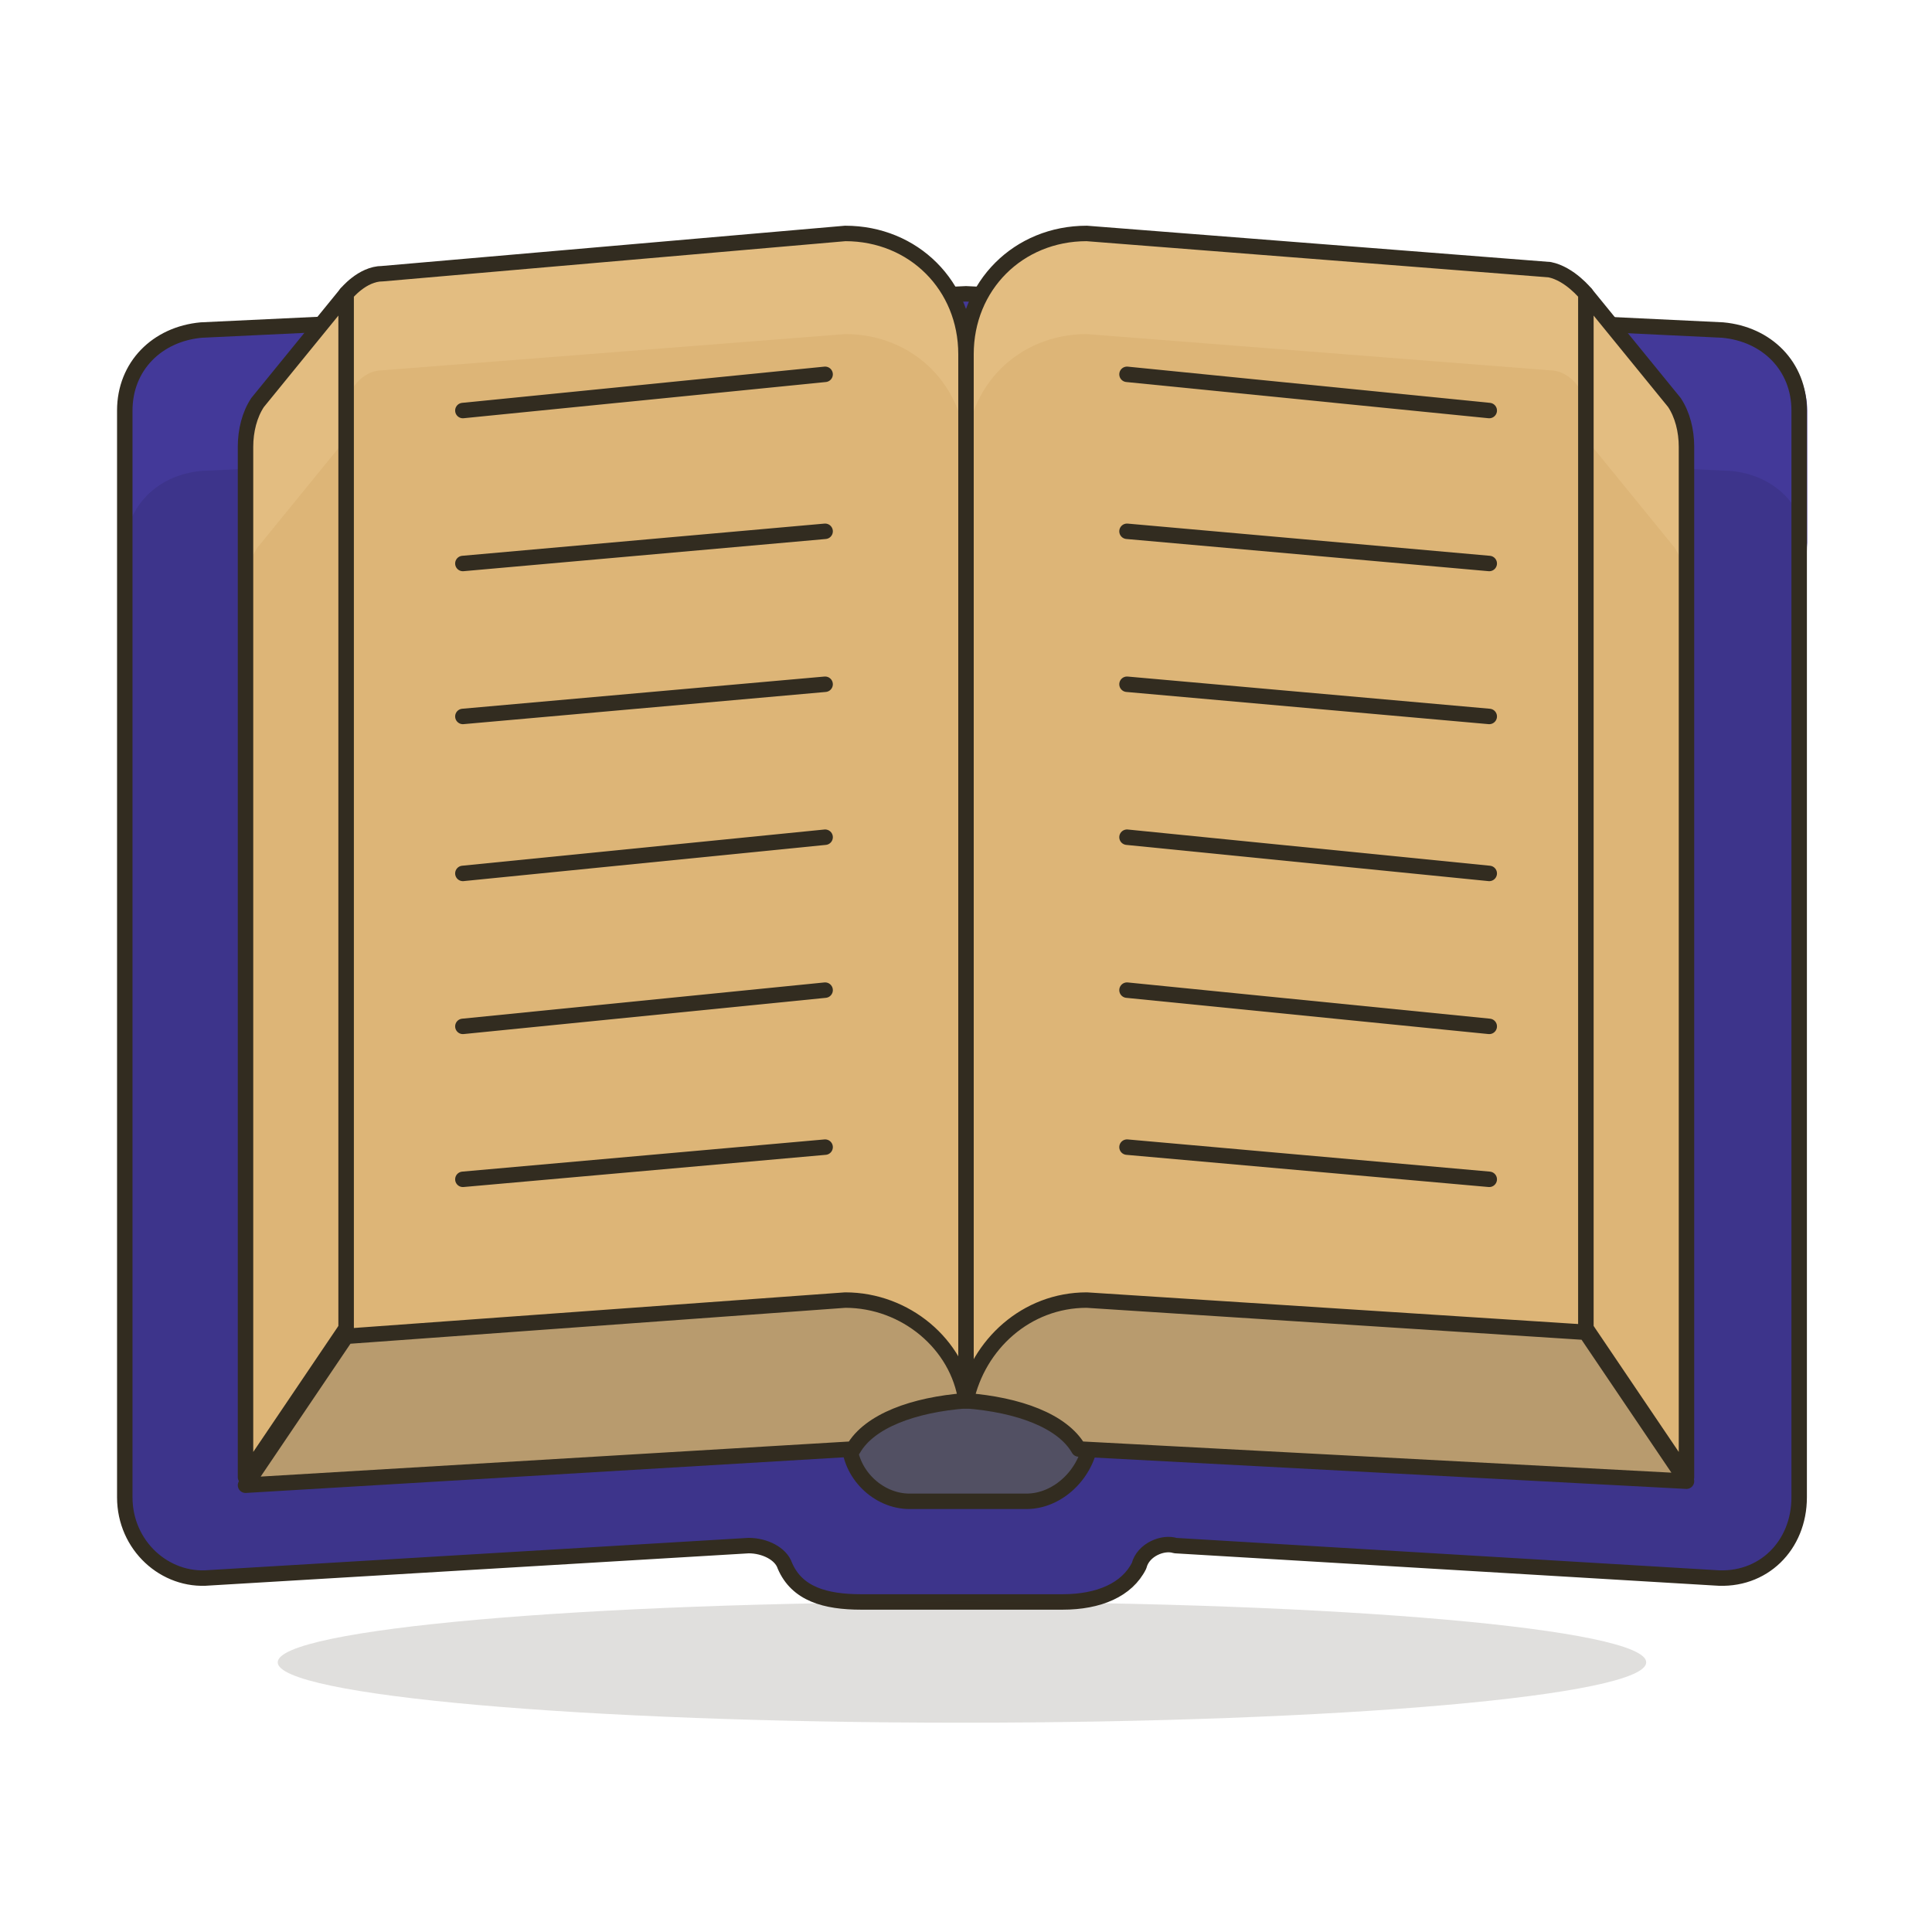 <svg width="125" height="125" viewBox="0 0 125 125" fill="none" xmlns="http://www.w3.org/2000/svg">
<path d="M62.5 19.01L13.021 21.354C10.156 21.615 8.073 23.698 8.073 26.562V96.875C8.073 100 10.677 102.344 13.542 102.083L48.438 100C49.479 100 50.521 100.521 50.781 101.302C51.562 103.125 53.385 103.646 55.729 103.646H68.75C71.094 103.646 72.917 102.865 73.698 101.302C73.958 100.26 75.26 99.74 76.042 100L110.937 102.083C114.062 102.344 116.406 100 116.406 96.875V26.562C116.406 23.698 114.323 21.615 111.458 21.354L62.5 19.01Z" fill="#3D348B"/>
<path d="M111.979 21.354L62.5 19.01L13.021 21.354C10.156 21.615 8.073 23.698 8.073 26.562V35.677C8.073 32.812 10.156 30.729 13.021 30.469L62.5 28.125L111.979 30.469C114.844 30.729 116.927 32.812 116.927 35.677V26.562C116.927 23.958 114.844 21.615 111.979 21.354Z" fill="#433999"/>
<path d="M62.5 19.01L13.021 21.354C10.156 21.615 8.073 23.698 8.073 26.562V96.875C8.073 100 10.677 102.344 13.542 102.083L48.438 100C49.479 100 50.521 100.521 50.781 101.302C51.562 103.125 53.385 103.646 55.729 103.646H68.75C71.094 103.646 72.917 102.865 73.698 101.302C73.958 100.26 75.26 99.74 76.042 100L110.937 102.083C114.062 102.344 116.406 100 116.406 96.875V26.562C116.406 23.698 114.323 21.615 111.458 21.354L62.5 19.01Z" stroke="#322C20" stroke-miterlimit="10" stroke-linecap="round" stroke-linejoin="round"/>
<path d="M66.406 97.135H58.854C56.771 97.135 54.948 95.312 54.948 93.229V88.021H70.573V93.229C70.312 95.312 68.49 97.135 66.406 97.135Z" fill="#525063" stroke="#322C20" stroke-miterlimit="10" stroke-linecap="round" stroke-linejoin="round"/>
<path opacity="0.15" d="M62.24 111.458C86.69 111.458 106.51 109.709 106.51 107.552C106.51 105.395 86.69 103.646 62.24 103.646C37.789 103.646 17.969 105.395 17.969 107.552C17.969 109.709 37.789 111.458 62.24 111.458Z" fill="#322C20"/>
<path d="M22.396 19.01L16.667 26.042C16.146 26.823 15.885 27.865 15.885 28.906V95.573L22.396 85.938V19.01Z" fill="#DDB577"/>
<path d="M102.604 19.01L108.333 26.042C108.854 26.823 109.115 27.865 109.115 28.906V95.573L102.604 85.938V19.01Z" fill="#DDB577"/>
<path d="M16.667 26.302C16.146 27.083 15.885 28.125 15.885 29.167V38.281C15.885 37.24 16.146 36.198 16.667 35.417L22.396 28.385V19.01L16.667 26.302Z" fill="#E3BD81"/>
<path d="M108.333 26.302L102.604 19.271V28.385L108.333 35.417C108.854 36.198 109.115 37.24 109.115 38.281V29.167C109.115 28.125 108.854 27.083 108.333 26.302Z" fill="#E3BD81"/>
<path d="M22.396 19.01L16.667 26.042C16.146 26.823 15.885 27.865 15.885 28.906V95.573L22.396 85.938V19.01Z" stroke="#322C20" stroke-miterlimit="10" stroke-linecap="round" stroke-linejoin="round"/>
<path d="M102.604 19.01L108.333 26.042C108.854 26.823 109.115 27.865 109.115 28.906V95.573L102.604 85.938V19.01Z" stroke="#322C20" stroke-miterlimit="10" stroke-linecap="round" stroke-linejoin="round"/>
<path d="M62.5 90.625V22.917C62.5 18.49 59.114 15.104 54.687 15.104L24.739 17.708C23.437 17.708 22.396 19.01 22.396 19.01V94.531L55.208 93.49C56.51 91.927 59.114 90.625 62.5 90.625Z" fill="#DDB577"/>
<path d="M70.312 15.104C65.885 15.104 62.5 18.49 62.5 22.917V90.625C65.885 90.625 68.49 91.927 69.792 93.49L102.604 94.531V19.01C102.604 19.01 101.562 17.708 100.26 17.448L70.312 15.104Z" fill="#DDB577"/>
<path d="M54.687 15.104L24.739 17.708C23.437 17.708 22.396 19.01 22.396 19.01V26.562C22.396 25.26 23.437 23.958 24.739 23.958L54.687 21.615C59.114 21.615 62.5 25 62.5 29.427V22.917C62.5 18.75 59.114 15.104 54.687 15.104Z" fill="#E3BD81"/>
<path d="M100.26 17.708L70.312 15.104C65.885 15.104 62.5 18.49 62.5 22.917V29.427C62.5 25 65.885 21.615 70.312 21.615L100.26 23.958C101.562 23.958 102.604 25.26 102.604 26.562V19.01C102.604 19.01 101.562 17.708 100.26 17.708Z" fill="#E3BD81"/>
<path d="M62.5 90.625V22.917C62.5 18.49 59.114 15.104 54.687 15.104L24.739 17.708C23.437 17.708 22.396 19.01 22.396 19.01V94.531L55.208 93.49C56.51 91.927 59.114 90.625 62.5 90.625Z" stroke="#322C20" stroke-miterlimit="10" stroke-linecap="round" stroke-linejoin="round"/>
<path d="M70.312 15.104C65.885 15.104 62.5 18.49 62.5 22.917V90.625C65.885 90.625 68.49 91.927 69.792 93.49L102.604 94.531V19.01C102.604 19.01 101.562 17.708 100.26 17.448L70.312 15.104Z" stroke="#322C20" stroke-miterlimit="10" stroke-linecap="round" stroke-linejoin="round"/>
<path d="M62.5 90.625C61.979 86.979 58.594 84.115 54.688 84.115L22.396 86.458L15.885 96.094L55.208 93.75C56.25 91.927 59.114 90.885 62.5 90.625Z" fill="#B89B6E" stroke="#322C20" stroke-miterlimit="10" stroke-linecap="round" stroke-linejoin="round"/>
<path d="M69.792 93.75L109.115 95.833L102.604 86.198L70.312 84.115C66.406 84.115 63.281 86.979 62.5 90.625C65.885 90.885 68.75 91.927 69.792 93.75Z" fill="#B89B6E" stroke="#322C20" stroke-miterlimit="10" stroke-linecap="round" stroke-linejoin="round"/>
<path d="M72.917 24.219L96.354 26.562" stroke="#322C20" stroke-miterlimit="10" stroke-linecap="round" stroke-linejoin="round"/>
<path d="M72.917 34.375L96.354 36.458" stroke="#322C20" stroke-miterlimit="10" stroke-linecap="round" stroke-linejoin="round"/>
<path d="M72.917 44.271L96.354 46.354" stroke="#322C20" stroke-miterlimit="10" stroke-linecap="round" stroke-linejoin="round"/>
<path d="M72.917 54.167L96.354 56.51" stroke="#322C20" stroke-miterlimit="10" stroke-linecap="round" stroke-linejoin="round"/>
<path d="M72.917 64.062L96.354 66.406" stroke="#322C20" stroke-miterlimit="10" stroke-linecap="round" stroke-linejoin="round"/>
<path d="M72.917 74.219L96.354 76.302" stroke="#322C20" stroke-miterlimit="10" stroke-linecap="round" stroke-linejoin="round"/>
<path d="M53.385 24.219L29.948 26.562" stroke="#322C20" stroke-miterlimit="10" stroke-linecap="round" stroke-linejoin="round"/>
<path d="M53.385 34.375L29.948 36.458" stroke="#322C20" stroke-miterlimit="10" stroke-linecap="round" stroke-linejoin="round"/>
<path d="M53.385 44.271L29.948 46.354" stroke="#322C20" stroke-miterlimit="10" stroke-linecap="round" stroke-linejoin="round"/>
<path d="M53.385 54.167L29.948 56.51" stroke="#322C20" stroke-miterlimit="10" stroke-linecap="round" stroke-linejoin="round"/>
<path d="M53.385 64.062L29.948 66.406" stroke="#322C20" stroke-miterlimit="10" stroke-linecap="round" stroke-linejoin="round"/>
<path d="M53.385 74.219L29.948 76.302" stroke="#322C20" stroke-miterlimit="10" stroke-linecap="round" stroke-linejoin="round"/>
</svg>
